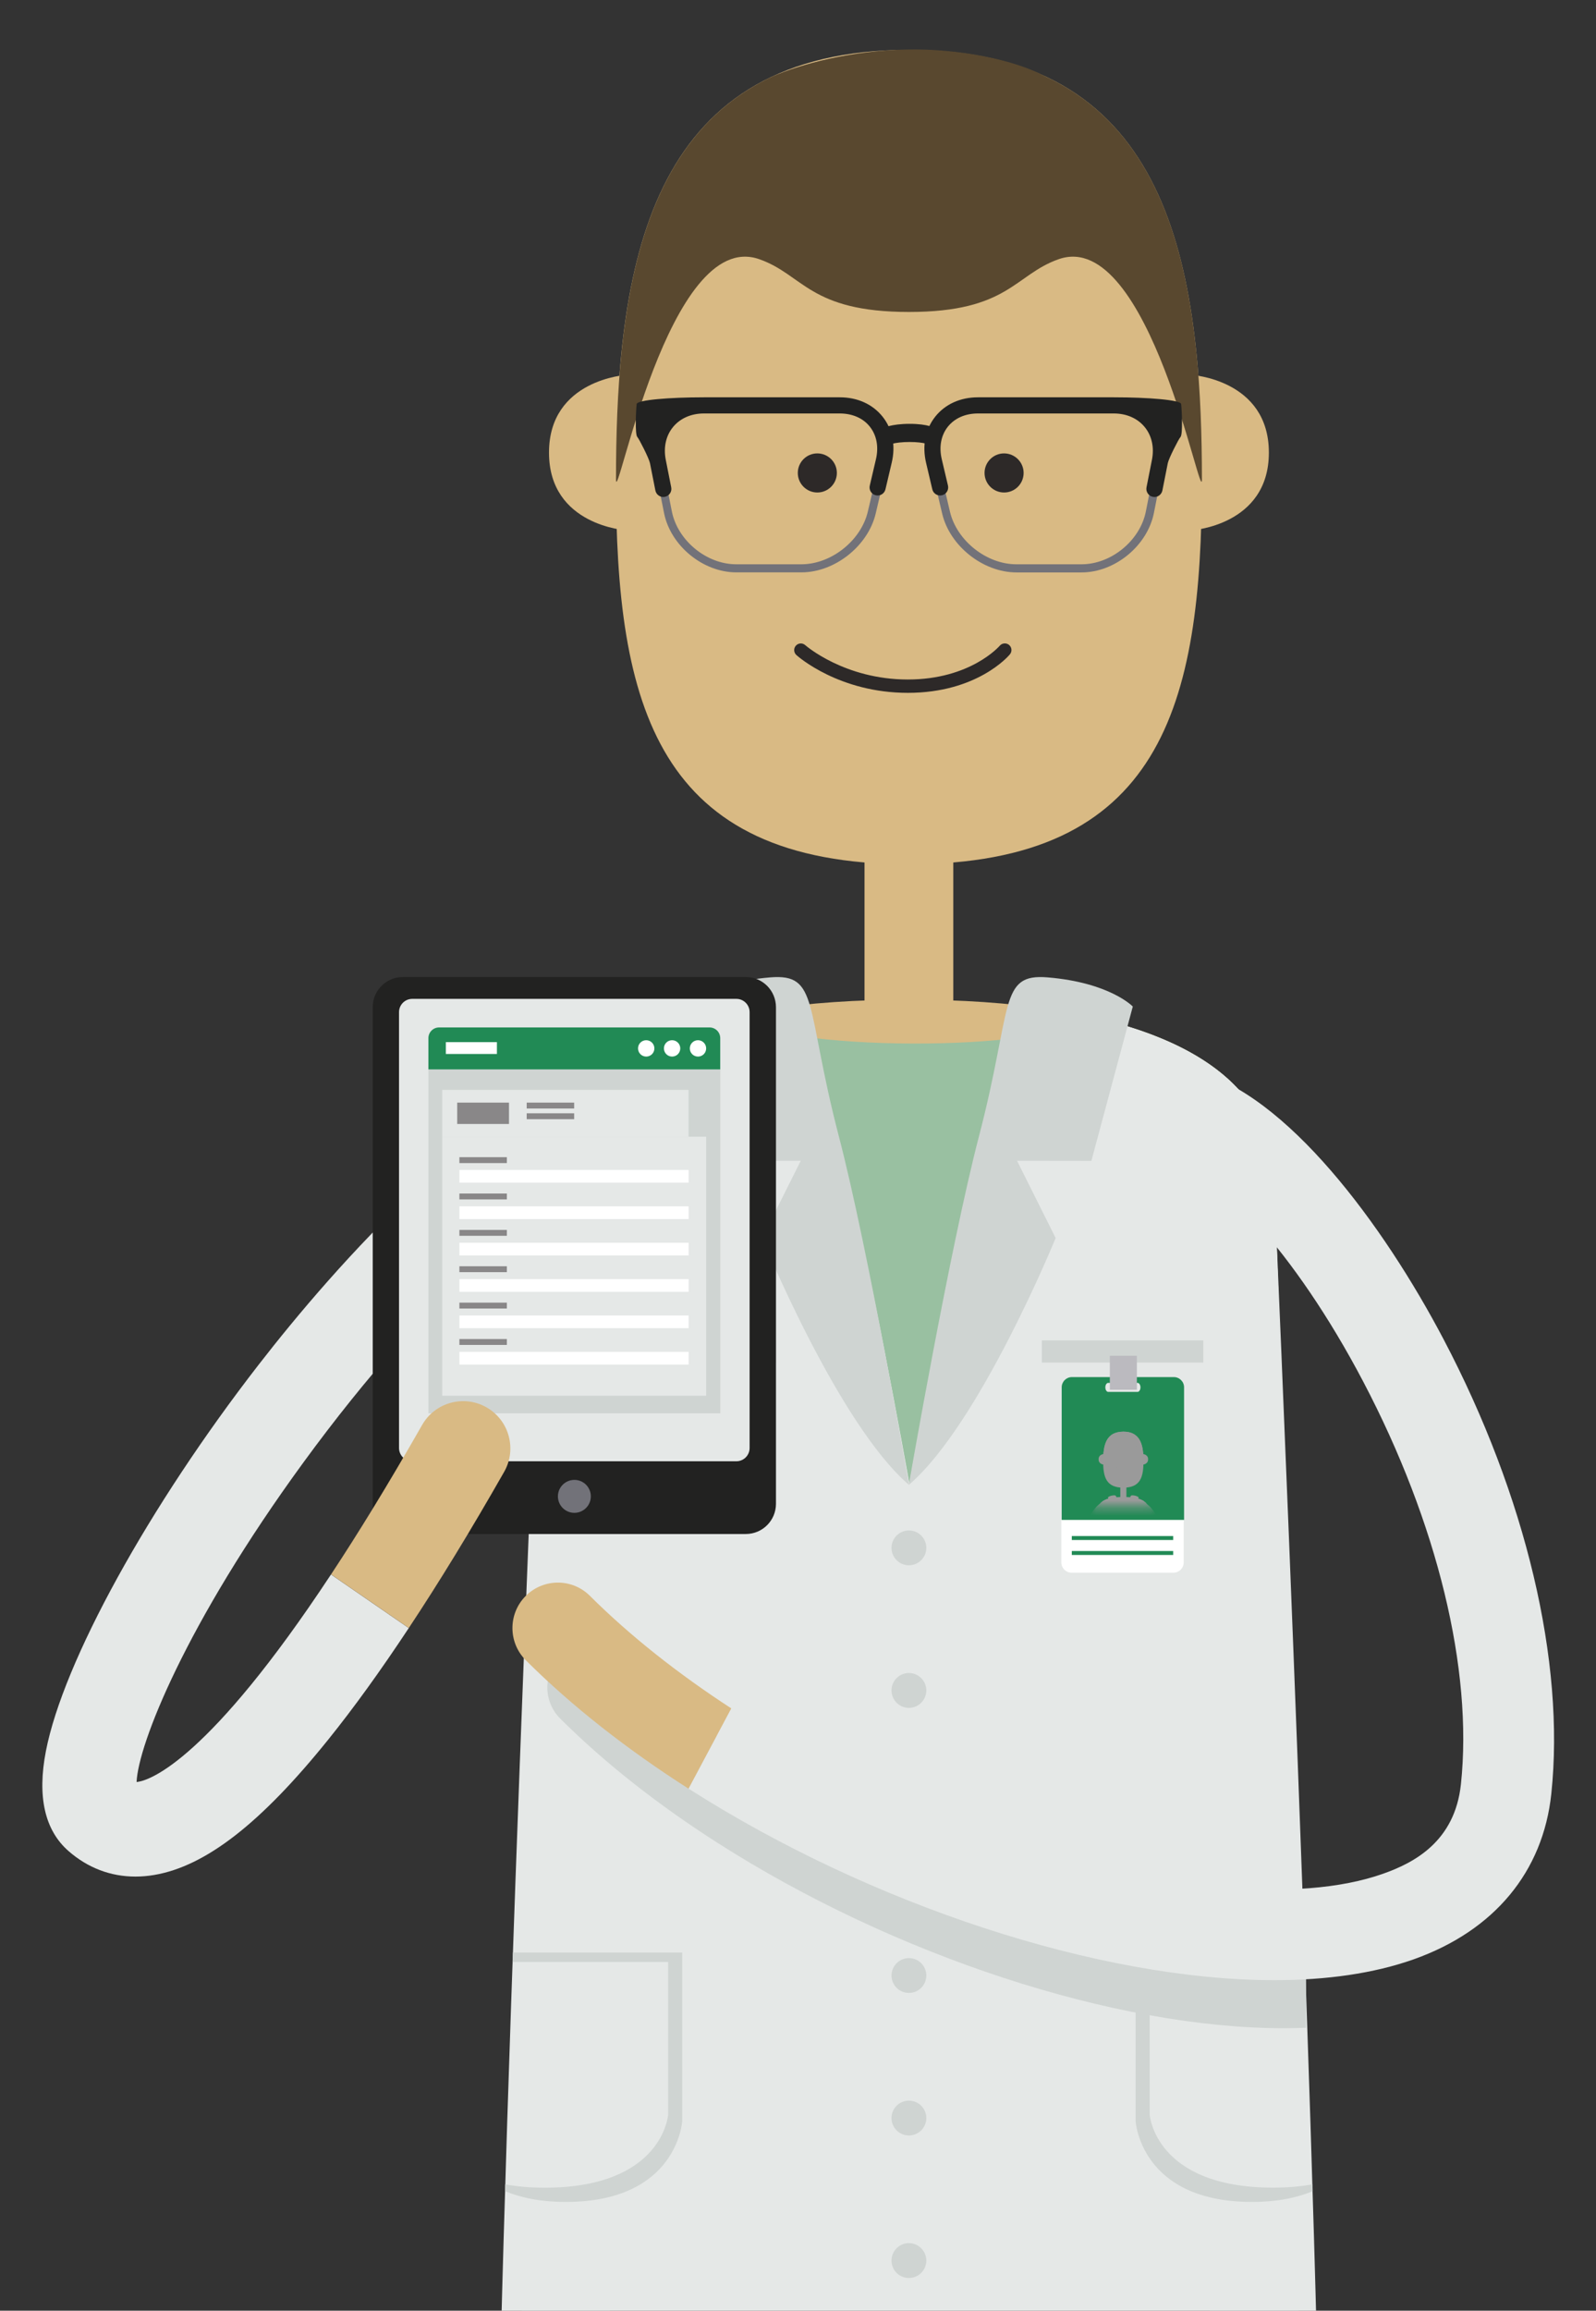 <svg width="206" height="298" viewBox="0 0 206 298" fill="none" xmlns="http://www.w3.org/2000/svg">
<rect x="0" y="0" width="206" height="298" fill="#333333" stroke="none"/>
<g clip-path="url(#clip0_104_222)">
<path d="M164.441 151.565C163.742 135.63 144.19 128.92 117.322 128.92C90.447 128.92 70.895 135.63 70.196 151.565L66.323 256.617C65.98 279.228 91.651 282.61 117.329 282.61C143 282.61 168.677 279.228 168.334 256.617L164.441 151.565Z" fill="#D9BA84"/>
<path d="M161.88 491.66C158.726 491.66 156.171 489.098 156.171 485.939V259.421C156.171 256.268 158.726 253.707 161.88 253.707C165.033 253.707 167.588 256.268 167.588 259.421V485.939C167.595 489.098 165.04 491.66 161.88 491.66Z" fill="#A2AEAA"/>
<path d="M73.026 491.66C69.893 491.66 67.352 489.098 67.352 485.939V259.421C67.352 256.268 69.893 253.707 73.026 253.707C76.16 253.707 78.701 256.268 78.701 259.421V485.939C78.701 489.098 76.16 491.66 73.026 491.66Z" fill="#A2AEAA"/>
<path d="M80.886 68.397C80.886 68.397 70.861 67.825 70.861 58.372C70.861 48.919 80.886 48.348 80.886 48.348V68.397Z" fill="#D9BA84"/>
<path d="M153.744 68.397C153.744 68.397 163.776 67.825 163.776 58.372C163.776 48.919 153.744 48.348 153.744 48.348V68.397Z" fill="#D9BA84"/>
<path d="M155.129 61.808C155.129 91.129 149.837 111.46 117.315 111.46C84.793 111.46 79.501 91.129 79.501 61.808C79.501 32.487 84.503 6.428 117.315 6.428C150.126 6.428 155.129 32.487 155.129 61.808Z" fill="#D9BA84"/>
<path d="M108.016 60.994C108.016 62.386 106.887 63.516 105.495 63.516C104.103 63.516 102.974 62.386 102.974 60.994C102.974 59.603 104.103 58.473 105.495 58.473C106.894 58.48 108.016 59.603 108.016 60.994Z" fill="#2D2928"/>
<path d="M132.121 60.994C132.121 62.386 130.998 63.516 129.6 63.516C128.208 63.516 127.078 62.386 127.078 60.994C127.078 59.603 128.208 58.473 129.6 58.473C130.991 58.48 132.121 59.603 132.121 60.994Z" fill="#2D2928"/>
<path d="M117.181 89.354C108.326 89.354 103.014 84.681 102.792 84.479C102.442 84.163 102.409 83.619 102.725 83.269C103.041 82.913 103.585 82.886 103.935 83.202C103.982 83.242 109.005 87.633 117.174 87.633C125.263 87.633 128.994 83.33 129.035 83.283C129.337 82.926 129.875 82.873 130.245 83.175C130.608 83.484 130.655 84.022 130.352 84.385C130.191 84.594 126.116 89.354 117.181 89.354Z" fill="#2D2928"/>
<path d="M134.971 9.877C130.971 7.712 123.77 6.239 116.972 6.387C109.717 6.542 103.397 8.256 99.665 9.877C82.574 17.891 79.508 38.848 79.508 61.808C79.508 65.923 86.258 29.334 97.984 33.422C103.7 35.412 104.453 40.233 117.322 40.233C130.184 40.233 130.944 35.419 136.659 33.422C148.385 29.334 155.136 65.923 155.136 61.808C155.129 38.841 152.063 17.884 134.971 9.877Z" fill="#59482F"/>
<path d="M103.444 73.816H95.033C90.73 73.816 86.541 70.373 85.707 66.151L84.409 59.623C83.999 57.538 84.443 55.569 85.674 54.076C86.904 52.583 88.746 51.756 90.871 51.756H108.4C110.531 51.756 112.346 52.577 113.523 54.062C114.7 55.548 115.09 57.512 114.592 59.582L113.032 66.218C112.044 70.414 107.747 73.816 103.444 73.816ZM90.864 52.805C89.062 52.805 87.496 53.491 86.474 54.742C85.445 55.992 85.075 57.653 85.425 59.421L86.716 65.949C87.462 69.708 91.187 72.774 95.026 72.774H103.437C107.283 72.774 111.129 69.728 112.01 65.99L113.57 59.354C113.987 57.599 113.671 55.952 112.696 54.721C111.721 53.484 110.195 52.805 108.386 52.805H90.864Z" fill="#727279"/>
<path d="M121.605 66.225L120.045 59.589C119.554 57.518 119.937 55.555 121.114 54.069C122.291 52.583 124.113 51.763 126.237 51.763H143.766C145.891 51.763 147.74 52.59 148.963 54.083C150.194 55.575 150.638 57.545 150.228 59.63L148.937 66.158C148.096 70.38 143.914 73.823 139.604 73.823H131.186C126.883 73.816 122.587 70.414 121.605 66.225ZM126.237 52.805C124.436 52.805 122.909 53.484 121.928 54.721C120.953 55.959 120.637 57.599 121.054 59.354L122.613 65.99C123.494 69.728 127.333 72.774 131.179 72.774H139.597C143.43 72.774 147.162 69.715 147.901 65.95L149.192 59.421C149.548 57.653 149.172 55.992 148.15 54.742C147.128 53.491 145.561 52.805 143.759 52.805H126.237Z" fill="#727279"/>
<path d="M113.926 53.747C112.642 52.133 110.679 51.239 108.393 51.239H90.864C86.453 51.239 82.244 51.575 82.177 52.106C82.09 52.805 81.935 56.032 82.264 56.362C82.48 56.577 83.771 59.119 83.892 59.724L84.591 63.253C84.692 63.751 85.122 64.094 85.613 64.094C85.68 64.094 85.747 64.087 85.815 64.074C86.379 63.959 86.749 63.415 86.635 62.85C86.635 62.85 86.11 60.201 85.936 59.32C85.613 57.707 85.949 56.194 86.87 55.071C87.798 53.948 89.21 53.323 90.857 53.323H108.386C110.027 53.323 111.418 53.935 112.286 55.044C113.16 56.154 113.435 57.639 113.059 59.233L112.266 62.621C112.131 63.186 112.481 63.744 113.039 63.872C113.597 64.013 114.162 63.657 114.289 63.099L115.089 59.703C115.627 57.485 115.211 55.367 113.926 53.747Z" fill="#222221"/>
<path d="M120.704 53.747C121.981 52.133 123.945 51.239 126.237 51.239H143.766C148.177 51.239 152.386 51.575 152.453 52.106C152.54 52.805 152.695 56.032 152.366 56.362C152.15 56.577 150.853 59.119 150.732 59.724L150.033 63.253C149.932 63.751 149.501 64.094 149.011 64.094C148.943 64.094 148.869 64.087 148.802 64.074C148.237 63.959 147.874 63.415 147.982 62.85C147.982 62.85 148.506 60.201 148.681 59.32C149.004 57.707 148.668 56.194 147.746 55.071C146.819 53.948 145.407 53.323 143.759 53.323H126.231C124.59 53.323 123.212 53.935 122.331 55.044C121.457 56.154 121.181 57.639 121.558 59.233L122.358 62.621C122.486 63.186 122.143 63.744 121.585 63.872C121.027 64.013 120.462 63.657 120.334 63.099L119.534 59.703C119.009 57.485 119.426 55.367 120.704 53.747Z" fill="#222221"/>
<path d="M120.468 57.519C120.334 57.519 120.199 57.478 120.078 57.398C120.078 57.398 119.359 57.001 117.409 57.001C115.372 57.001 114.491 57.438 114.478 57.445C114.034 57.673 113.536 57.371 113.361 56.779C113.187 56.181 113.395 55.508 113.839 55.266C113.953 55.206 115.016 54.661 117.409 54.661C119.789 54.661 120.697 55.199 120.858 55.307C121.282 55.602 121.457 56.302 121.242 56.88C121.087 57.283 120.784 57.519 120.468 57.519Z" fill="#222221"/>
<path d="M164.441 151.565C163.977 140.828 154.934 134.286 140.868 131.153C135.388 135.799 100.102 135.718 94.629 130.958C80.073 134.01 70.673 140.606 70.196 151.558L66.323 256.611C65.98 279.222 91.651 282.604 117.329 282.604C143 282.604 168.677 279.222 168.334 256.611L164.441 151.565Z" fill="#99C0A1"/>
<path d="M164.441 151.565C163.87 138.441 150.483 131.576 130.762 129.559C129.451 132.168 129.095 137.607 126.432 147.565C122.781 161.213 117.712 189.586 117.389 191.408C117.066 189.579 111.997 161.213 108.339 147.565C105.67 137.587 105.32 132.155 104.009 129.553C84.214 131.55 70.774 138.407 70.196 151.565L66.323 256.618C65.98 279.228 91.651 282.61 117.329 282.61C143 282.61 168.677 279.228 168.334 256.618L164.441 151.565Z" fill="#E5E8E7"/>
<path d="M170.486 335.14C170.634 292.682 164.414 151.558 164.414 151.558C163.843 138.434 150.456 131.57 130.729 129.553C129.418 132.161 129.068 137.601 126.405 147.558C122.755 161.206 117.685 189.579 117.362 191.401C117.033 189.572 111.956 161.206 108.312 147.558C105.643 137.58 105.293 132.148 103.982 129.546C84.188 131.543 70.74 138.401 70.169 151.558C70.169 151.558 63.969 292.729 64.144 335.14C64.144 335.14 85.505 341.272 118.909 341.272C152.298 341.272 170.486 335.14 170.486 335.14Z" fill="#E5E8E7"/>
<path d="M117.301 191.508C117.301 191.508 122.593 160.957 126.365 146.516C130.728 129.808 128.879 125.525 135.22 126.05C143.255 126.715 146.213 129.808 146.213 129.808L140.868 149.709L131.273 149.696L136.255 159.666C136.255 159.66 126.466 183.662 117.301 191.508Z" fill="#CFD4D2"/>
<path d="M117.335 191.508C117.335 191.508 112.044 160.957 108.265 146.516C103.908 129.808 105.75 125.525 99.41 126.05C91.368 126.715 88.416 129.808 88.416 129.808L93.762 149.709L103.357 149.696L98.368 159.666C98.374 159.66 108.171 183.662 117.335 191.508Z" fill="#CFD4D2"/>
<path d="M100.156 172.865H79.326V175.722H100.156V172.865Z" fill="#CFD4D2"/>
<path d="M155.31 172.865H134.474V175.722H155.31V172.865Z" fill="#CFD4D2"/>
<path d="M119.561 199.624C119.561 200.867 118.552 201.869 117.315 201.869C116.071 201.869 115.069 200.861 115.069 199.624C115.069 198.38 116.078 197.378 117.315 197.378C118.552 197.371 119.561 198.38 119.561 199.624Z" fill="#CFD4D2"/>
<path d="M119.561 218.005C119.561 219.249 118.552 220.258 117.315 220.258C116.071 220.258 115.069 219.249 115.069 218.005C115.069 216.768 116.078 215.76 117.315 215.76C118.552 215.76 119.561 216.768 119.561 218.005Z" fill="#CFD4D2"/>
<path d="M119.561 236.387C119.561 237.631 118.552 238.633 117.315 238.633C116.071 238.633 115.069 237.624 115.069 236.387C115.069 235.143 116.078 234.142 117.315 234.142C118.552 234.142 119.561 235.15 119.561 236.387Z" fill="#CFD4D2"/>
<path d="M119.561 254.775C119.561 256.019 118.552 257.021 117.315 257.021C116.071 257.021 115.069 256.013 115.069 254.775C115.069 253.538 116.078 252.53 117.315 252.53C118.552 252.523 119.561 253.532 119.561 254.775Z" fill="#CFD4D2"/>
<path d="M119.561 273.157C119.561 274.401 118.552 275.403 117.315 275.403C116.071 275.403 115.069 274.394 115.069 273.157C115.069 271.913 116.078 270.912 117.315 270.912C118.552 270.912 119.561 271.913 119.561 273.157Z" fill="#CFD4D2"/>
<path d="M119.561 291.539C119.561 292.783 118.552 293.785 117.315 293.785C116.071 293.785 115.069 292.783 115.069 291.539C115.069 290.295 116.078 289.287 117.315 289.287C118.552 289.293 119.561 290.302 119.561 291.539Z" fill="#CFD4D2"/>
<path d="M168.449 253.027C168.435 252.624 168.415 252.214 168.402 251.811H146.577V273.561C146.577 273.561 147.189 283.975 161.591 283.975C164.872 283.975 167.427 283.424 169.43 282.59C169.417 282.301 169.41 282.005 169.404 281.709C167.918 281.972 166.257 282.133 164.341 282.133C149.044 282.133 148.392 272.707 148.392 272.707V253.021H168.449V253.027Z" fill="#CFD4D2"/>
<path d="M70.296 282.14C68.367 282.14 66.699 281.978 65.213 281.709C65.207 282.005 65.2 282.294 65.186 282.583C67.19 283.424 69.752 283.975 73.04 283.975C87.442 283.975 88.054 273.561 88.054 273.561V251.811H66.202C66.182 252.214 66.175 252.624 66.155 253.027H86.238V272.714C86.238 272.714 85.593 282.14 70.296 282.14Z" fill="#CFD4D2"/>
<path d="M117.315 133.916C114.148 133.916 111.586 131.691 111.586 128.941V110.707C111.586 107.964 114.148 105.732 117.315 105.732C120.475 105.732 123.044 107.957 123.044 110.707V128.941C123.044 131.691 120.475 133.916 117.315 133.916Z" fill="#D9BA84"/>
<path d="M136.989 196.007V201.507C136.989 202.226 137.58 202.824 138.307 202.824H151.465C152.191 202.824 152.783 202.233 152.783 201.507V196.007H136.989Z" fill="white"/>
<path d="M151.512 177.598H138.353C137.627 177.598 137.036 178.19 137.036 178.916V196.013H152.83V178.909C152.83 178.19 152.238 177.598 151.512 177.598ZM146.832 179.508H143.04C142.838 179.508 142.67 179.245 142.67 178.923C142.67 178.6 142.838 178.344 143.04 178.344H146.832C147.034 178.344 147.202 178.607 147.202 178.923C147.202 179.245 147.034 179.508 146.832 179.508Z" fill="#218A55"/>
<mask id="mask0_104_222" style="mask-type:alpha" maskUnits="userSpaceOnUse" x="141" y="183" width="8" height="12">
<path d="M148.957 183.683H141.037V194.373H148.957V183.683Z" fill="white"/>
</mask>
<g mask="url(#mask0_104_222)">
<path d="M140.001 207.026C139.826 207.026 139.665 206.905 139.618 206.717C139.598 206.63 139.141 204.505 139.45 200.007C139.773 195.368 141.971 193.929 142.059 193.869C142.126 193.828 142.193 193.808 142.267 193.808H147.659C147.727 193.808 147.801 193.828 147.861 193.862C147.962 193.916 150.201 195.314 150.517 199.96C150.826 204.451 150.45 206.569 150.43 206.656C150.389 206.872 150.188 207.013 149.972 206.972C149.757 206.932 149.616 206.724 149.656 206.509C149.663 206.488 150.033 204.384 149.737 200.014C149.475 196.262 147.915 194.87 147.538 194.588H142.402C142.032 194.891 140.492 196.35 140.23 200.054C139.934 204.418 140.378 206.515 140.384 206.535C140.431 206.751 140.297 206.959 140.089 207.006C140.055 207.02 140.028 207.026 140.001 207.026Z" fill="#9A9A9A"/>
<path d="M148.231 194.608C148.177 193.512 146.839 193.055 144.99 193.055C143.141 193.055 141.803 193.512 141.749 194.608L141.48 201.829C141.46 203.382 143.222 203.611 144.983 203.611C146.752 203.611 148.513 203.382 148.493 201.829L148.231 194.608Z" fill="#9A9A9A"/>
<path d="M144.99 193.459C144.775 193.459 144.6 193.297 144.6 193.096V191.764C144.6 191.569 144.775 191.401 144.99 191.401C145.205 191.401 145.387 191.563 145.387 191.764V193.096C145.387 193.291 145.205 193.459 144.99 193.459Z" fill="#9A9A9A"/>
<path d="M142.482 188.893C142.482 188.893 141.796 188.853 141.796 188.201C141.796 187.549 142.482 187.515 142.482 187.515V188.893Z" fill="#9A9A9A"/>
<path d="M147.498 188.893C147.498 188.893 148.191 188.853 148.191 188.201C148.191 187.549 147.498 187.515 147.498 187.515V188.893Z" fill="#9A9A9A"/>
<path d="M147.592 188.443C147.592 190.46 147.229 191.858 144.99 191.858C142.751 191.858 142.388 190.46 142.388 188.443C142.388 186.426 142.731 184.637 144.99 184.637C147.249 184.637 147.592 186.426 147.592 188.443Z" fill="#9A9A9A"/>
<path d="M144.351 188.382C144.351 188.483 144.27 188.557 144.176 188.557C144.082 188.557 144.001 188.483 144.001 188.382C144.001 188.288 144.082 188.208 144.176 188.208C144.277 188.208 144.351 188.288 144.351 188.382Z" fill="#9A9A9A"/>
<path d="M146.012 188.382C146.012 188.483 145.938 188.557 145.837 188.557C145.743 188.557 145.662 188.483 145.662 188.382C145.662 188.288 145.743 188.208 145.837 188.208C145.931 188.208 146.012 188.288 146.012 188.382Z" fill="#9A9A9A"/>
<path d="M144.983 190.339C144.378 190.339 144.008 190.016 143.995 190.003C143.968 189.983 143.968 189.949 143.988 189.922C144.008 189.895 144.049 189.889 144.075 189.915C144.075 189.922 144.418 190.218 144.983 190.218C145.541 190.218 145.797 189.922 145.797 189.922C145.824 189.895 145.857 189.889 145.884 189.909C145.904 189.929 145.911 189.969 145.884 189.996C145.877 190.003 145.595 190.339 144.983 190.339Z" fill="#9A9A9A"/>
<path d="M146.201 184.873C145.932 184.718 145.434 184.624 144.963 184.631C144.466 184.644 144.035 184.758 143.773 184.873C142.597 185.424 142.388 186.863 142.388 188.443C142.388 188.725 142.859 186.211 143.659 186.493C144.049 186.634 144.103 187.044 144.984 187.044C145.871 187.044 145.918 186.628 146.315 186.493C147.122 186.217 147.586 188.732 147.586 188.443C147.592 186.863 147.384 185.424 146.201 184.873Z" fill="#9A9A9A"/>
<path d="M144.042 189.263H143.464C143.168 189.263 142.879 189.028 142.825 188.739L142.731 188.288C142.704 188.147 142.738 188.006 142.818 187.905C142.899 187.797 143.027 187.744 143.175 187.744H144.378C144.526 187.744 144.654 187.797 144.728 187.905C144.808 188.006 144.835 188.14 144.802 188.282L144.694 188.739C144.627 189.035 144.331 189.263 144.042 189.263ZM143.175 187.824C143.054 187.824 142.946 187.871 142.872 187.959C142.798 188.039 142.778 188.154 142.798 188.282L142.885 188.732C142.933 188.987 143.195 189.203 143.457 189.203H144.035C144.297 189.203 144.566 188.994 144.62 188.739L144.728 188.282C144.755 188.161 144.734 188.046 144.667 187.966C144.6 187.878 144.499 187.831 144.371 187.831H143.175V187.824Z" fill="#9A9A9A"/>
<path d="M145.286 188.746L145.178 188.288C145.145 188.147 145.171 188.006 145.252 187.912C145.333 187.804 145.461 187.75 145.609 187.75H146.812C146.96 187.75 147.088 187.804 147.168 187.912C147.256 188.013 147.283 188.147 147.256 188.295L147.162 188.746C147.108 189.035 146.819 189.27 146.523 189.27H145.945C145.649 189.263 145.353 189.035 145.286 188.746ZM145.609 187.824C145.488 187.824 145.38 187.872 145.306 187.959C145.239 188.04 145.219 188.154 145.245 188.275L145.353 188.732C145.414 188.988 145.682 189.196 145.945 189.196H146.523C146.785 189.196 147.041 188.981 147.094 188.725L147.182 188.275C147.209 188.154 147.182 188.04 147.115 187.952C147.041 187.865 146.933 187.818 146.812 187.818H145.609V187.824Z" fill="#9A9A9A"/>
<path d="M144.761 187.885C144.674 187.777 144.539 187.717 144.378 187.717H143.174C142.872 187.717 142.583 187.744 142.576 187.771C142.569 187.824 142.563 188.046 142.583 188.066C142.596 188.08 142.684 188.255 142.697 188.295L142.744 188.537C142.751 188.571 142.784 188.591 142.811 188.591C142.818 188.591 142.825 188.591 142.825 188.591C142.865 188.584 142.885 188.544 142.879 188.51C142.879 188.51 142.845 188.329 142.832 188.268C142.805 188.161 142.832 188.053 142.892 187.979C142.959 187.898 143.053 187.858 143.168 187.858H144.371C144.486 187.858 144.58 187.898 144.64 187.972C144.701 188.053 144.721 188.154 144.694 188.261L144.64 188.497C144.634 188.537 144.654 188.577 144.694 188.584C144.728 188.598 144.768 188.571 144.781 188.53L144.835 188.295C144.876 188.14 144.849 187.999 144.761 187.885Z" fill="#9A9A9A"/>
<path d="M145.225 187.885C145.313 187.777 145.447 187.717 145.608 187.717H146.812C147.115 187.717 147.404 187.744 147.41 187.771C147.417 187.824 147.424 188.046 147.404 188.066C147.39 188.08 147.296 188.255 147.296 188.295L147.242 188.537C147.242 188.571 147.209 188.591 147.175 188.591C147.168 188.591 147.168 188.591 147.162 188.591C147.128 188.584 147.094 188.544 147.108 188.51C147.108 188.51 147.141 188.329 147.155 188.268C147.175 188.161 147.155 188.053 147.088 187.979C147.02 187.898 146.926 187.858 146.812 187.858H145.608C145.494 187.858 145.4 187.898 145.339 187.972C145.279 188.053 145.259 188.154 145.286 188.261L145.346 188.497C145.353 188.537 145.333 188.577 145.292 188.584C145.252 188.598 145.212 188.571 145.205 188.53L145.151 188.295C145.104 188.14 145.138 187.999 145.225 187.885Z" fill="#9A9A9A"/>
<path d="M145.205 188.147C145.198 188.147 145.192 188.14 145.185 188.14C145.185 188.14 145.131 188.114 144.997 188.114C144.855 188.114 144.795 188.14 144.795 188.14C144.768 188.154 144.728 188.14 144.721 188.093C144.708 188.053 144.721 188.006 144.755 187.992C144.761 187.986 144.835 187.952 144.997 187.952C145.158 187.952 145.225 187.986 145.232 187.999C145.259 188.019 145.272 188.066 145.259 188.107C145.245 188.134 145.225 188.147 145.205 188.147Z" fill="#9A9A9A"/>
<path d="M147.861 193.862C147.801 193.822 147.733 193.808 147.659 193.808H142.267C142.193 193.808 142.126 193.828 142.059 193.869C141.971 193.929 139.766 195.368 139.45 200.007C139.268 202.649 139.349 204.465 139.456 205.54L140.243 205.487C140.142 204.451 140.055 202.663 140.23 200.061C140.485 196.35 142.025 194.897 142.401 194.595H147.538C147.908 194.877 149.475 196.269 149.737 200.02C149.912 202.622 149.851 204.418 149.777 205.453L150.564 205.507C150.645 204.438 150.705 202.616 150.517 199.967C150.201 195.321 147.962 193.922 147.861 193.862Z" fill="#9A9A9A"/>
<path d="M148.231 194.608C148.197 193.869 147.579 193.418 146.604 193.203C146.234 193.519 143.807 193.512 143.43 193.189C142.428 193.398 141.783 193.848 141.749 194.608L141.48 201.829C141.46 203.382 143.222 203.611 144.983 203.611C146.752 203.611 148.513 203.382 148.493 201.829L148.231 194.608Z" fill="#9A9A9A"/>
<path d="M148.231 194.608C148.19 193.707 147.269 193.236 145.911 193.095C145.824 193.27 145.797 193.647 145.615 194.332C145.366 195.274 145.017 197.223 144.997 197.344C144.976 197.223 144.627 195.267 144.371 194.332C144.19 193.647 144.163 193.27 144.075 193.095C142.711 193.23 141.789 193.7 141.749 194.608L141.48 201.829C141.46 203.382 143.222 203.611 144.983 203.611C146.752 203.611 148.513 203.382 148.493 201.829L148.231 194.608Z" fill="#9A9A9A"/>
<path d="M148.648 207.228C148.661 204.31 148.231 194.615 148.231 194.615C148.191 193.714 147.269 193.243 145.911 193.102C145.824 193.277 145.797 193.653 145.615 194.339C145.367 195.28 145.017 197.23 144.99 197.351C144.97 197.23 144.62 195.274 144.372 194.339C144.183 193.653 144.163 193.277 144.076 193.102C142.711 193.237 141.79 193.707 141.749 194.615C141.749 194.615 141.326 204.317 141.339 207.228C141.339 207.228 142.805 207.651 145.098 207.651C147.397 207.651 148.648 207.228 148.648 207.228Z" fill="#9A9A9A"/>
<path d="M144.99 197.351C144.99 197.351 145.353 195.254 145.616 194.259C145.918 193.109 145.79 192.813 146.221 192.847C146.772 192.894 146.974 193.109 146.974 193.109L146.604 194.481H145.945L146.288 195.166C146.295 195.166 145.622 196.82 144.99 197.351Z" fill="#9A9A9A"/>
<path d="M144.99 197.351C144.99 197.351 144.627 195.254 144.365 194.259C144.062 193.109 144.19 192.813 143.753 192.847C143.202 192.894 143 193.109 143 193.109L143.37 194.481H144.029L143.686 195.166C143.693 195.166 144.365 196.82 144.99 197.351Z" fill="#9A9A9A"/>
</g>
<path d="M151.425 198.098H138.34V198.609H151.425V198.098Z" fill="#218A55"/>
<path d="M151.425 200.027H138.34V200.538H151.425V200.027Z" fill="#218A55"/>
<path d="M146.738 174.848H143.249V179.232H146.738V174.848Z" fill="#BBBABF"/>
<path d="M90.393 138.024C89.284 134.844 85.808 133.163 82.627 134.266C62.551 141.258 43.16 163.405 33.397 175.984C19.203 194.265 8.163 214.294 5.924 225.831C4.787 231.701 5.769 236.044 8.855 238.733C11.336 240.898 14.275 242.014 17.475 242.014C18.275 242.014 19.082 241.947 19.909 241.806C26.539 240.683 33.672 235.143 42.359 224.359C45.654 220.271 49.13 215.457 52.761 209.964L42.722 203.052C26.942 226.961 19.445 229.516 17.878 229.785C17.784 229.798 17.704 229.811 17.63 229.818C17.831 225.058 23.863 209.54 39.193 188.564C55.303 166.518 73.04 150.529 86.635 145.796C89.822 144.68 91.503 141.204 90.393 138.024Z" fill="#E5E8E7"/>
<path d="M96.263 197.835H52.001C49.849 197.835 48.108 196.094 48.108 193.942V129.895C48.108 127.744 49.849 126.002 52.001 126.002H96.263C98.415 126.002 100.156 127.744 100.156 129.895V193.942C100.156 196.094 98.415 197.835 96.263 197.835Z" fill="#222221"/>
<path d="M95.039 188.456H53.218C52.27 188.456 51.503 187.689 51.503 186.741V130.534C51.503 129.586 52.27 128.819 53.218 128.819H95.039C95.987 128.819 96.754 129.586 96.754 130.534V186.741C96.754 187.689 95.987 188.456 95.039 188.456Z" fill="#E5E8E7"/>
<path d="M76.26 192.981C76.26 194.157 75.305 195.105 74.135 195.105C72.959 195.105 72.011 194.15 72.011 192.981C72.011 191.804 72.966 190.856 74.135 190.856C75.305 190.849 76.26 191.804 76.26 192.981Z" fill="#727279"/>
<path d="M168.576 249.148C158.471 249.571 145.622 247.4 132.06 242.801C119.964 238.7 108.399 233.092 98.394 226.584L96.613 229.919L97.951 227.66C91.274 223.317 85.29 218.577 80.314 213.615C78.102 211.403 74.512 211.409 72.3 213.628C70.088 215.847 70.094 219.43 72.313 221.642C78.143 227.451 85.061 232.844 92.612 237.664C115.358 252.193 143.853 261.559 165.665 261.573C166.653 261.573 167.621 261.546 168.576 261.512V249.148Z" fill="#CFD4D2"/>
<path d="M76.139 205.809C73.847 203.524 70.135 203.537 67.849 205.83C65.563 208.122 65.576 211.84 67.869 214.12C73.9 220.124 81.061 225.697 88.881 230.686L94.401 220.332C87.489 215.841 81.296 210.939 76.139 205.809Z" fill="#D9BA84"/>
<path d="M186.334 172.737C178.541 157.912 166.008 141.023 154.195 138.091C151.048 137.311 147.874 139.228 147.094 142.374C146.315 145.514 148.231 148.694 151.377 149.474C156.803 150.819 166.983 161.112 175.959 178.19C185.534 196.41 190.133 215.329 188.566 230.101C187.779 237.53 182.474 240.246 178.548 241.638C167.602 245.524 149.172 243.823 129.25 237.08C116.73 232.851 104.762 227.048 94.401 220.325L88.881 230.679C112.427 245.699 141.917 255.374 164.489 255.374C171.206 255.374 177.317 254.513 182.474 252.685C192.863 248.993 199.169 241.409 200.232 231.331C202.027 214.314 196.964 192.954 186.334 172.737Z" fill="#E5E8E7"/>
<path d="M92.969 137.917H55.296V182.271H92.969V137.917Z" fill="#CFD4D2"/>
<path d="M92.962 137.917H55.296V133.883C55.296 133.123 55.914 132.504 56.674 132.504H91.584C92.343 132.504 92.962 133.123 92.962 133.883V137.917Z" fill="#218A55"/>
<path d="M64.138 134.4H57.548V135.927H64.138V134.4Z" fill="white"/>
<path d="M84.463 135.207C84.463 135.792 83.993 136.263 83.408 136.263C82.823 136.263 82.352 135.792 82.352 135.207C82.352 134.622 82.823 134.152 83.408 134.152C83.986 134.152 84.463 134.622 84.463 135.207Z" fill="white"/>
<path d="M87.805 135.207C87.805 135.792 87.334 136.263 86.749 136.263C86.165 136.263 85.694 135.792 85.694 135.207C85.694 134.622 86.165 134.152 86.749 134.152C87.328 134.152 87.805 134.622 87.805 135.207Z" fill="white"/>
<path d="M91.146 135.207C91.146 135.792 90.676 136.263 90.091 136.263C89.506 136.263 89.035 135.792 89.035 135.207C89.035 134.622 89.506 134.152 90.091 134.152C90.669 134.152 91.146 134.622 91.146 135.207Z" fill="white"/>
<path d="M88.874 140.559H57.078V146.597H88.874V140.559Z" fill="#E5E8E7"/>
<path d="M91.147 146.597H57.078V180.005H91.147V146.597Z" fill="#E5E8E7"/>
<path d="M65.698 142.2H59.014V144.956H65.698V142.2Z" fill="#898788"/>
<path d="M74.109 142.2H67.983V142.959H74.109V142.2Z" fill="#898788"/>
<path d="M74.109 143.578H67.983V144.337H74.109V143.578Z" fill="#898788"/>
<path d="M65.422 149.239H59.296V149.999H65.422V149.239Z" fill="#898788"/>
<path d="M88.881 150.886H59.296V152.527H88.881V150.886Z" fill="white"/>
<path d="M65.422 153.925H59.296V154.685H65.422V153.925Z" fill="#898788"/>
<path d="M88.881 155.579H59.296V157.22H88.881V155.579Z" fill="white"/>
<path d="M65.422 158.618H59.296V159.378H65.422V158.618Z" fill="#898788"/>
<path d="M88.881 160.272H59.296V161.912H88.881V160.272Z" fill="white"/>
<path d="M65.422 163.304H59.296V164.064H65.422V163.304Z" fill="#898788"/>
<path d="M88.881 164.958H59.296V166.599H88.881V164.958Z" fill="white"/>
<path d="M65.422 167.997H59.296V168.757H65.422V167.997Z" fill="#898788"/>
<path d="M88.881 169.651H59.296V171.291H88.881V169.651Z" fill="white"/>
<path d="M65.422 172.69H59.296V173.45H65.422V172.69Z" fill="#898788"/>
<path d="M88.881 174.344H59.296V175.984H88.881V174.344Z" fill="white"/>
<path d="M65.072 189.821C66.739 186.896 65.724 183.172 62.799 181.504C59.874 179.837 56.15 180.852 54.482 183.777C50.139 191.394 46.232 197.741 42.729 203.046L52.767 209.958C56.694 204.034 60.802 197.311 65.072 189.821Z" fill="#D9BA84"/>
</g>
<defs>
<clipPath id="clip0_104_222">
<rect width="206" height="298" fill="white"/>
</clipPath>
</defs>
</svg>
